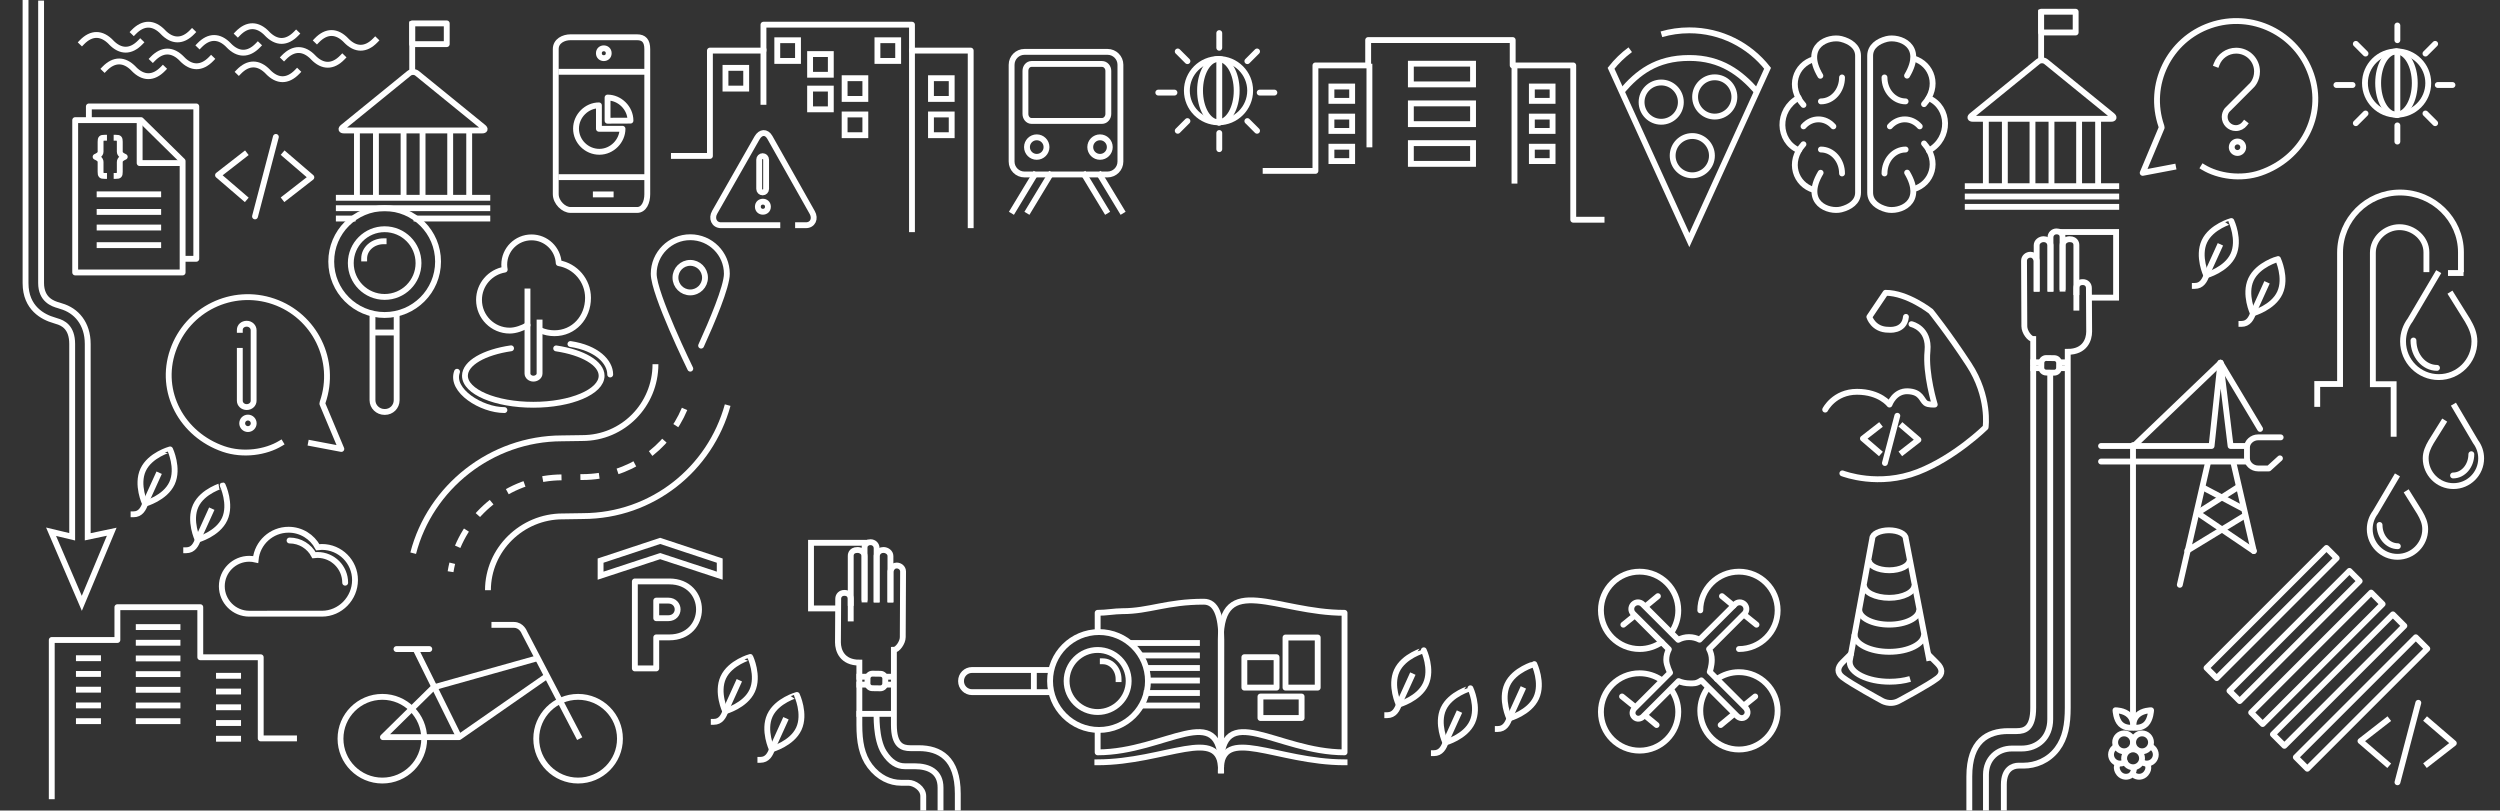 <?xml version="1.0" encoding="utf-8"?>
<!-- Generator: Adobe Illustrator 16.0.4, SVG Export Plug-In . SVG Version: 6.00 Build 0)  -->
<!DOCTYPE svg PUBLIC "-//W3C//DTD SVG 1.1//EN" "http://www.w3.org/Graphics/SVG/1.1/DTD/svg11.dtd">
<svg version="1.1" xmlns="http://www.w3.org/2000/svg" xmlns:xlink="http://www.w3.org/1999/xlink" x="0px" y="0px" viewBox="0 0 1280 415" enable-background="new 0 0 1280 415" xml:space="preserve">

<rect x="0" y="0" width="1280" height="415" fill="#333333" stroke="none"/>

<g id="Ebene_1">
	<g>
		<path fill="none" stroke="#FFFFFF" stroke-width="3" stroke-linecap="square" stroke-linejoin="round" stroke-miterlimit="10" d="
			M192.145,20.694c-4.89,5.055-10.171,4.942-14.94,0l-0.01-0.038c-4.77-4.942-10.051-5.056-14.942,0"/>
		<path fill="none" stroke="#FFFFFF" stroke-width="3" stroke-linecap="square" stroke-linejoin="round" stroke-miterlimit="10" d="
			M152.147,36.798c-4.891,5.057-10.172,4.943-14.941,0l-0.008-0.037c-4.771-4.943-10.052-5.057-14.943,0"/>
		<path fill="none" stroke="#FFFFFF" stroke-width="3" stroke-linecap="square" stroke-linejoin="round" stroke-miterlimit="10" d="
			M83.427,35.254c-4.892,5.056-10.172,4.942-14.943,0l-0.006-0.038c-4.771-4.942-10.053-5.055-14.943,0"/>
		<path fill="none" stroke="#FFFFFF" stroke-width="3" stroke-linecap="square" stroke-linejoin="round" stroke-miterlimit="10" d="
			M151.644,17.202c-4.89,5.056-10.172,4.943-14.941,0l-0.006-0.037c-4.771-4.942-10.054-5.055-14.943,0"/>
		<path fill="none" stroke="#FFFFFF" stroke-width="3" stroke-linecap="square" stroke-linejoin="round" stroke-miterlimit="10" d="
			M132.05,23.231c-4.891,5.056-10.173,4.943-14.943,0l-0.009-0.037c-4.769-4.942-10.05-5.055-14.941,0"/>
		<path fill="none" stroke="#FFFFFF" stroke-width="3" stroke-linecap="square" stroke-linejoin="round" stroke-miterlimit="10" d="
			M71.821,21.688c-4.891,5.055-10.17,4.943-14.942,0L56.87,21.65c-4.769-4.942-10.05-5.056-14.941,0"/>
		<path fill="none" stroke="#FFFFFF" stroke-width="3" stroke-linecap="square" stroke-linejoin="round" stroke-miterlimit="10" d="
			M98.366,16.431c-4.892,5.055-10.173,4.943-14.941,0l-0.008-0.037c-4.771-4.943-10.053-5.057-14.943,0"/>
		<path fill="none" stroke="#FFFFFF" stroke-width="3" stroke-linecap="square" stroke-linejoin="round" stroke-miterlimit="10" d="
			M108.112,30.181c-4.891,5.056-10.172,4.944-14.941,0l-0.01-0.037c-4.77-4.941-10.05-5.055-14.94,0"/>
		<path fill="none" stroke="#FFFFFF" stroke-width="3" stroke-linecap="square" stroke-linejoin="round" stroke-miterlimit="10" d="
			M175.29,29.409c-4.891,5.056-10.172,4.943-14.942,0l-0.009-0.037c-4.769-4.942-10.051-5.056-14.941,0"/>
	</g>
	<g>
		<path fill="none" stroke="#FFFFFF" stroke-width="3" stroke-linecap="round" stroke-linejoin="round" stroke-miterlimit="10" d="
			M276.803,169.171c2.173,0.924,4.561,1.436,7.07,1.436c9.984,0,17.191-8.093,17.191-18.076c0-8.934-6.482-16.347-14.999-17.81
			c-0.403-7.349-6.485-13.184-13.936-13.184c-7.707,0-13.957,6.248-13.957,13.957c0,0.868,0.084,1.718,0.235,2.544
			c-7.459,1.229-13.152,7.704-13.152,15.512c0,8.686,7.041,15.727,15.727,15.727c3.031,0,6.721-1.339,9.12-2.823"/>
		<path fill="none" stroke="#FFFFFF" stroke-width="3" stroke-linecap="square" stroke-linejoin="round" stroke-miterlimit="10" d="
			M276.261,165.128v26.1c0,1.525-1.579,2.637-3.104,2.637h-0.095c-1.525,0-2.991-1.112-2.991-2.637v-42.015"/>
		<path fill="none" stroke="#FFFFFF" stroke-width="3" stroke-linecap="round" stroke-linejoin="round" stroke-miterlimit="10" d="
			M284.758,178.379c13.56,2.046,23.265,7.544,23.265,14.006c0,8.206-15.663,14.858-34.982,14.858
			c-19.321,0-34.984-6.652-34.984-14.858c0-6.515,9.87-12.05,23.603-14.056"/>
		<path fill="none" stroke="#FFFFFF" stroke-width="3" stroke-linecap="round" stroke-linejoin="round" stroke-miterlimit="10" d="
			M233.999,190.338c-3.565,9.581,12.47,19.619,24.261,19.619"/>
		<path fill="none" stroke="#FFFFFF" stroke-width="3" stroke-linecap="round" stroke-linejoin="round" stroke-miterlimit="10" d="
			M292.061,176.133c13.557,2.045,20.363,9.148,20.363,15.609"/>
	</g>
	<g>
		<circle fill="none" stroke="#FFFFFF" stroke-width="3" stroke-miterlimit="10" cx="295.989" cy="378.217" r="21.429"/>
		<circle fill="none" stroke="#FFFFFF" stroke-width="3" stroke-miterlimit="10" cx="195.765" cy="378.217" r="21.429"/>
		<path fill="none" stroke="#FFFFFF" stroke-width="3" stroke-miterlimit="10" d="M296.821,378.186l-28.318-54.307
			c0,0-1.44-3.932-5.358-3.932c-3.916,0-11.521,0-11.521,0"/>
		<polyline fill="none" stroke="#FFFFFF" stroke-width="3" stroke-linejoin="round" stroke-miterlimit="10" points="
			279.965,346.165 235.051,377.419 196.066,377.419 221.948,351.945 275.184,337.009 		"/>
		
			<line fill="none" stroke="#FFFFFF" stroke-width="3" stroke-linejoin="round" stroke-miterlimit="10" x1="235.051" y1="377.378" x2="212.764" y2="332.302"/>
		
			<line fill="none" stroke="#FFFFFF" stroke-width="3" stroke-linecap="round" stroke-linejoin="round" stroke-miterlimit="10" x1="202.992" y1="332.325" x2="219.791" y2="332.325"/>
	</g>
	<g>
		<g>
			
				<path fill="none" stroke="#FFFFFF" stroke-width="3" stroke-linecap="square" stroke-linejoin="round" stroke-miterlimit="10" d="
				M1152.496,143.087c-3.543,7.672,0.986,17.309,0.986,17.309s10.275-2.799,13.819-10.472c3.544-7.671-0.985-17.31-0.985-17.31
				S1156.039,135.416,1152.496,143.087z"/>
			
				<path fill="none" stroke="#FFFFFF" stroke-width="3" stroke-linecap="square" stroke-linejoin="round" stroke-miterlimit="10" d="
				M1147.614,165.837c3.526,0,5.079-2.717,6.208-6.096l6.28-13.833"/>
		</g>
		<g>
			
				<path fill="none" stroke="#FFFFFF" stroke-width="3" stroke-linecap="square" stroke-linejoin="round" stroke-miterlimit="10" d="
				M1128.623,123.635c-3.543,7.672,0.986,17.31,0.986,17.31s10.275-2.8,13.818-10.473c3.545-7.671-0.984-17.309-0.984-17.309
				S1132.166,115.964,1128.623,123.635z"/>
			
				<path fill="none" stroke="#FFFFFF" stroke-width="3" stroke-linecap="square" stroke-linejoin="round" stroke-miterlimit="10" d="
				M1123.741,146.384c3.526,0,5.079-2.717,6.208-6.094l6.28-13.834"/>
		</g>
	</g>
	<g>
		<g>
			
				<path fill="none" stroke="#FFFFFF" stroke-width="3" stroke-linecap="square" stroke-linejoin="round" stroke-miterlimit="10" d="
				M394.192,366.291c-3.543,7.672,0.985,17.31,0.985,17.31s10.274-2.8,13.819-10.473c3.544-7.671-0.986-17.309-0.986-17.309
				S397.734,358.62,394.192,366.291z"/>
			
				<path fill="none" stroke="#FFFFFF" stroke-width="3" stroke-linecap="square" stroke-linejoin="round" stroke-miterlimit="10" d="
				M389.31,389.04c3.527,0,5.078-2.717,6.209-6.095l6.279-13.833"/>
		</g>
		<g>
			
				<path fill="none" stroke="#FFFFFF" stroke-width="3" stroke-linecap="square" stroke-linejoin="round" stroke-miterlimit="10" d="
				M370.318,346.839c-3.542,7.672,0.986,17.31,0.986,17.31s10.274-2.8,13.819-10.473c3.544-7.671-0.986-17.309-0.986-17.309
				S373.861,339.168,370.318,346.839z"/>
			
				<path fill="none" stroke="#FFFFFF" stroke-width="3" stroke-linecap="square" stroke-linejoin="round" stroke-miterlimit="10" d="
				M365.437,369.588c3.527,0,5.078-2.717,6.209-6.095l6.279-13.833"/>
		</g>
	</g>
	<g>
		<g>
			
				<path fill="none" stroke="#FFFFFF" stroke-width="3" stroke-linecap="square" stroke-linejoin="round" stroke-miterlimit="10" d="
				M100.209,258.979c-3.543,7.672,0.986,17.31,0.986,17.31s10.273-2.799,13.818-10.473c3.545-7.671-0.984-17.31-0.984-17.31
				S103.752,251.307,100.209,258.979z"/>
			
				<path fill="none" stroke="#FFFFFF" stroke-width="3" stroke-linecap="square" stroke-linejoin="round" stroke-miterlimit="10" d="
				M95.327,281.728c3.526,0,5.079-2.718,6.208-6.095l6.28-13.834"/>
		</g>
		<path fill="none" stroke="#FFFFFF" stroke-width="3" stroke-linecap="square" stroke-linejoin="round" stroke-miterlimit="10" d="
			M73.263,240.571c-3.543,7.672,0.986,17.31,0.986,17.31s10.274-2.8,13.819-10.473c3.544-7.672-0.986-17.31-0.986-17.31
			S76.806,232.899,73.263,240.571z"/>
		<path fill="none" stroke="#FFFFFF" stroke-width="3" stroke-linecap="square" stroke-linejoin="round" stroke-miterlimit="10" d="
			M68.381,263.319c3.527,0,5.078-2.717,6.208-6.094l6.28-13.834"/>
	</g>
	<g>
		<g>
			<circle fill="none" stroke="#FFFFFF" stroke-width="3" stroke-miterlimit="10" cx="390.603" cy="105.839" r="2.577"/>
			
				<path fill="none" stroke="#FFFFFF" stroke-width="3" stroke-linecap="square" stroke-linejoin="round" stroke-miterlimit="10" d="
				M397.994,115.314h-28.811c-3.585,0-5.051-3.537-3.259-6.643l21.708-38.099c1.792-3.105,4.727-3.354,6.521-0.249l21.708,38.474
				c1.791,3.104,0.325,6.517-3.26,6.517h-3.997"/>
			
				<path fill="none" stroke="#FFFFFF" stroke-width="3" stroke-linecap="square" stroke-linejoin="round" stroke-miterlimit="10" d="
				M392.246,96.747c0,0.976-0.792,1.769-1.768,1.769l0,0c-0.977,0-1.769-0.793-1.769-1.769V81.716c0-0.976,0.792-1.769,1.769-1.769
				l0,0c0.976,0,1.768,0.793,1.768,1.769V96.747z"/>
		</g>
		<g>
			
				<polyline fill="none" stroke="#FFFFFF" stroke-width="3" stroke-linecap="square" stroke-linejoin="round" stroke-miterlimit="10" points="
				345.038,79.84 363.482,79.84 363.482,25.905 390.893,25.905 390.893,12.642 466.932,12.642 466.932,25.905 496.994,25.905 
				496.994,115.314 			"/>
			
				<rect x="371.439" y="34.747" fill="none" stroke="#FFFFFF" stroke-width="3" stroke-linecap="round" stroke-miterlimit="10" width="10.611" height="10.609"/>
			
				<rect x="476.658" y="40.052" fill="none" stroke="#FFFFFF" stroke-width="3" stroke-linecap="round" stroke-miterlimit="10" width="10.61" height="10.61"/>
			
				<rect x="476.658" y="58.62" fill="none" stroke="#FFFFFF" stroke-width="3" stroke-linecap="round" stroke-miterlimit="10" width="10.61" height="10.61"/>
			
				<rect x="397.965" y="20.6" fill="none" stroke="#FFFFFF" stroke-width="3" stroke-linecap="round" stroke-miterlimit="10" width="10.611" height="10.61"/>
			
				<rect x="414.766" y="27.673" fill="none" stroke="#FFFFFF" stroke-width="3" stroke-linecap="round" stroke-miterlimit="10" width="10.609" height="10.61"/>
			
				<rect x="414.766" y="45.356" fill="none" stroke="#FFFFFF" stroke-width="3" stroke-linecap="round" stroke-miterlimit="10" width="10.609" height="10.611"/>
			
				<rect x="432.449" y="40.052" fill="none" stroke="#FFFFFF" stroke-width="3" stroke-linecap="round" stroke-miterlimit="10" width="10.609" height="10.61"/>
			
				<rect x="432.449" y="58.62" fill="none" stroke="#FFFFFF" stroke-width="3" stroke-linecap="round" stroke-miterlimit="10" width="10.609" height="10.61"/>
			
				<rect x="449.248" y="20.6" fill="none" stroke="#FFFFFF" stroke-width="3" stroke-linecap="round" stroke-miterlimit="10" width="10.611" height="10.61"/>
			
				<line fill="none" stroke="#FFFFFF" stroke-width="3" stroke-linecap="square" stroke-linejoin="round" stroke-miterlimit="10" x1="466.932" y1="26.347" x2="466.932" y2="117.359"/>
			
				<line fill="none" stroke="#FFFFFF" stroke-width="3" stroke-linecap="square" stroke-linejoin="round" stroke-miterlimit="10" x1="390.893" y1="26.347" x2="390.893" y2="52.169"/>
		</g>
	</g>
	<g>
		<path fill="none" stroke="#FFFFFF" stroke-width="3" stroke-linecap="round" stroke-linejoin="round" stroke-miterlimit="10" d="
			M934.495,209.72c0,0,4.58-9.12,16.313-9.12c11.734,0,16.61,6.538,16.61,6.538s2.525-7.099,9.394-6.812
			c6.869,0.286,6.975,4.421,9.101,6.032c1.335,1.012,4.675,0.78,4.675,0.78s-4.865-15.695-3.72-27.429
			c1.145-11.734-8.198-13.735-8.198-13.735"/>
		<path fill="none" stroke="#FFFFFF" stroke-width="3" stroke-linecap="round" stroke-linejoin="round" stroke-miterlimit="10" d="
			M943.286,242.366c0.859,0.285,18.608,7.094,38.717-0.732c18.97-7.384,34.628-22.846,34.628-22.846s2.289-15.613-8.587-32.214
			c-10.874-16.598-19.458-27.186-19.458-27.186s-12.02-9.468-23.182-9.468l-8.3,12.327c0,0,2.014,6.583,9.741,6.583
			c0,0,8.232,1.067,8.998-6.592"/>
		<g>
			
				<polyline fill="none" stroke="#FFFFFF" stroke-width="3" stroke-linecap="square" stroke-linejoin="round" stroke-miterlimit="10" points="
				961.895,218.244 953.818,224.528 961.895,231.464 			"/>
			
				<polyline fill="none" stroke="#FFFFFF" stroke-width="3" stroke-linecap="square" stroke-linejoin="round" stroke-miterlimit="10" points="
				974.152,231.464 982.229,225.181 974.152,218.244 			"/>
			
				<line fill="none" stroke="#FFFFFF" stroke-width="3" stroke-linecap="round" stroke-linejoin="round" stroke-miterlimit="10" x1="965.082" y1="237.071" x2="971.427" y2="212.88"/>
		</g>
	</g>
	<g>
		<g>
			
				<circle fill="none" stroke="#FFFFFF" stroke-width="3" stroke-linecap="round" stroke-linejoin="round" stroke-miterlimit="10" cx="623.877" cy="46.411" r="16.203"/>
			<path fill="none" stroke="#FFFFFF" stroke-width="3" stroke-linecap="round" stroke-linejoin="round" stroke-miterlimit="10" d="
				M623.795,62.614c-5.177,0-9.371-7.255-9.371-16.203c0-8.949,4.194-16.203,9.371-16.203"/>
			<path fill="none" stroke="#FFFFFF" stroke-width="3" stroke-linecap="round" stroke-linejoin="round" stroke-miterlimit="10" d="
				M623.808,62.614c5.177,0,9.374-7.255,9.374-16.203c0-8.949-4.197-16.203-9.374-16.203"/>
		</g>
		
			<line fill="none" stroke="#FFFFFF" stroke-width="3" stroke-linecap="round" stroke-linejoin="round" stroke-miterlimit="10" x1="624.267" y1="24.463" x2="624.267" y2="16.94"/>
		
			<line fill="none" stroke="#FFFFFF" stroke-width="3" stroke-linecap="round" stroke-linejoin="round" stroke-miterlimit="10" x1="624.267" y1="76.373" x2="624.267" y2="68.096"/>
		
			<line fill="none" stroke="#FFFFFF" stroke-width="3" stroke-linecap="round" stroke-linejoin="round" stroke-miterlimit="10" x1="601.32" y1="47.409" x2="593.045" y2="47.409"/>
		
			<line fill="none" stroke="#FFFFFF" stroke-width="3" stroke-linecap="round" stroke-linejoin="round" stroke-miterlimit="10" x1="652.479" y1="47.409" x2="644.955" y2="47.409"/>
		<g>
			
				<line fill="none" stroke="#FFFFFF" stroke-width="3" stroke-linecap="round" stroke-linejoin="round" stroke-miterlimit="10" x1="607.967" y1="31.311" x2="603.002" y2="26.348"/>
			
				<line fill="none" stroke="#FFFFFF" stroke-width="3" stroke-linecap="round" stroke-linejoin="round" stroke-miterlimit="10" x1="643.613" y1="26.348" x2="638.648" y2="31.311"/>
		</g>
		<g>
			
				<line fill="none" stroke="#FFFFFF" stroke-width="3" stroke-linecap="round" stroke-linejoin="round" stroke-miterlimit="10" x1="607.967" y1="61.995" x2="603.002" y2="66.958"/>
			
				<line fill="none" stroke="#FFFFFF" stroke-width="3" stroke-linecap="round" stroke-linejoin="round" stroke-miterlimit="10" x1="643.613" y1="66.958" x2="638.648" y2="61.995"/>
		</g>
		
			<line fill="none" stroke="#FFFFFF" stroke-width="3" stroke-linecap="round" stroke-linejoin="round" stroke-miterlimit="10" x1="624.267" y1="30.482" x2="624.267" y2="62.831"/>
	</g>
	<g>
		<g>
			
				<circle fill="none" stroke="#FFFFFF" stroke-width="3" stroke-linecap="round" stroke-linejoin="round" stroke-miterlimit="10" cx="1227.063" cy="42.525" r="16.203"/>
			<path fill="none" stroke="#FFFFFF" stroke-width="3" stroke-linecap="round" stroke-linejoin="round" stroke-miterlimit="10" d="
				M1226.982,58.728c-5.178,0-9.373-7.254-9.373-16.203s4.195-16.202,9.373-16.202"/>
			<path fill="none" stroke="#FFFFFF" stroke-width="3" stroke-linecap="round" stroke-linejoin="round" stroke-miterlimit="10" d="
				M1226.993,58.728c5.179,0,9.375-7.254,9.375-16.203s-4.196-16.202-9.375-16.202"/>
		</g>
		
			<line fill="none" stroke="#FFFFFF" stroke-width="3" stroke-linecap="round" stroke-linejoin="round" stroke-miterlimit="10" x1="1227.453" y1="20.577" x2="1227.453" y2="13.054"/>
		
			<line fill="none" stroke="#FFFFFF" stroke-width="3" stroke-linecap="round" stroke-linejoin="round" stroke-miterlimit="10" x1="1227.453" y1="72.486" x2="1227.453" y2="64.211"/>
		
			<line fill="none" stroke="#FFFFFF" stroke-width="3" stroke-linecap="round" stroke-linejoin="round" stroke-miterlimit="10" x1="1204.508" y1="43.522" x2="1196.232" y2="43.522"/>
		
			<line fill="none" stroke="#FFFFFF" stroke-width="3" stroke-linecap="round" stroke-linejoin="round" stroke-miterlimit="10" x1="1255.664" y1="43.522" x2="1248.142" y2="43.522"/>
		<g>
			
				<line fill="none" stroke="#FFFFFF" stroke-width="3" stroke-linecap="round" stroke-linejoin="round" stroke-miterlimit="10" x1="1211.152" y1="27.426" x2="1206.188" y2="22.462"/>
			
				<line fill="none" stroke="#FFFFFF" stroke-width="3" stroke-linecap="round" stroke-linejoin="round" stroke-miterlimit="10" x1="1246.799" y1="22.462" x2="1241.835" y2="27.426"/>
		</g>
		<g>
			
				<line fill="none" stroke="#FFFFFF" stroke-width="3" stroke-linecap="round" stroke-linejoin="round" stroke-miterlimit="10" x1="1211.152" y1="58.108" x2="1206.188" y2="63.071"/>
			
				<line fill="none" stroke="#FFFFFF" stroke-width="3" stroke-linecap="round" stroke-linejoin="round" stroke-miterlimit="10" x1="1246.799" y1="63.071" x2="1241.835" y2="58.108"/>
		</g>
		
			<line fill="none" stroke="#FFFFFF" stroke-width="3" stroke-linecap="round" stroke-linejoin="round" stroke-miterlimit="10" x1="1227.453" y1="26.596" x2="1227.453" y2="58.944"/>
	</g>
	<g>
		<path fill="none" stroke="#FFFFFF" stroke-width="3" stroke-miterlimit="10" d="M21.039,0.303v144.592
			c0,8.591,6.052,10.639,9.063,11.461l1.183,0.391c7.794,2.217,13.628,8.902,13.628,19.348v98.74l12.29-2.596l-15.316,36.668
			l-15.746-36.668l10.812,2.59v-98.734c0-8.611-4.789-10.822-7.947-11.686l-1.312-0.432c-5.565-1.584-14.611-6.17-14.611-18.951V0"
			/>
	</g>
	<g>
		<path fill="none" stroke="#FFFFFF" stroke-width="3" stroke-miterlimit="10" d="M1145.594,72.44c1.625,0,2.944,1.318,2.944,2.945
			s-1.319,2.945-2.944,2.945c-1.629,0-2.945-1.318-2.945-2.945S1143.965,72.44,1145.594,72.44z"/>
		<path fill="none" stroke="#FFFFFF" stroke-width="3" stroke-linecap="square" stroke-linejoin="round" stroke-miterlimit="10" d="
			M1112.594,85.56l-15.534,2.947l9.704-23.132l-0.146-0.8c-7.31-21.176,3.933-44.268,25.107-51.575
			c21.175-7.31,44.267,3.931,51.575,25.107c7.311,21.176-4.693,43.092-25.868,50.399c-10.116,3.493-21.735,1.713-29.259-2.849"/>
		<path fill="none" stroke="#FFFFFF" stroke-width="3" stroke-linecap="square" stroke-linejoin="round" stroke-miterlimit="10" d="
			M1149.243,63.39c-1.042,1.34-2.673,2.197-4.499,2.197c-3.153,0-5.705-2.555-5.705-5.705c0-1.321,0.446-2.535,1.198-3.504
			l12.802-12.819c0,0,2.562-2.562,2.562-6.938c0-5.942-4.781-10.678-10.679-10.678c-4.553,0-8.44,2.848-9.976,6.859"/>
	</g>
	<g>
		<g>
			<path fill="none" stroke="#FFFFFF" stroke-width="3" stroke-miterlimit="10" d="M249.828,302.198
				c0-20.846,17.379-37.806,38.227-37.806c0.099,0,0.623,0,0.726-0.004l9.672-0.153c35.555-0.074,65.116-24.134,74.112-56.822"/>
			<g>
				<path fill="none" stroke="#FFFFFF" stroke-width="3" stroke-miterlimit="10" stroke-dasharray="9.668,9.668" d="
					M350.495,209.381c-8.517,20.428-28.563,34.845-52.201,34.875c-0.052,0-4.767,0.078-4.815,0.078
					c-0.051,0.002-5.553,0.078-5.604,0.078c-25.526,0.034-47.639,16.814-55.145,39.851"/>
				<path fill="none" stroke="#FFFFFF" stroke-width="3" stroke-miterlimit="10" d="M231.561,288.381
					c-0.345,1.424-0.635,2.87-0.867,4.334"/>
			</g>
			<path fill="none" stroke="#FFFFFF" stroke-width="3" stroke-miterlimit="10" d="M335.594,186.471
				c0,20.847-16.611,37.807-37.459,37.807c-0.101,0,0.143,0,0.04,0.002l-10.478,0.154c-36.269,0.076-67.459,25.106-76.141,58.8"/>
		</g>
		<g>
			<path fill="none" stroke="#FFFFFF" stroke-width="3" stroke-linecap="round" stroke-miterlimit="10" d="M353.428,188.76
				c0,0-18.724-38.234-18.724-48.576c0-10.341,8.382-18.723,18.724-18.723c10.34,0,18.723,8.382,18.723,18.723
				c0,6.615-7.664,24.648-13.186,36.783"/>
			
				<circle fill="none" stroke="#FFFFFF" stroke-width="3" stroke-linecap="round" stroke-miterlimit="10" cx="353.398" cy="142.155" r="7.566"/>
		</g>
	</g>
	<g>
		<g>
			<path fill="none" stroke="#FFFFFF" stroke-width="3" stroke-miterlimit="10" d="M982.634,312.132
				c0,4.239-6.873,7.676-15.354,7.676c-8.479,0-15.352-3.437-15.352-7.676"/>
			<path fill="none" stroke="#FFFFFF" stroke-width="3" stroke-miterlimit="10" d="M985.09,324.823c0,4.917-7.973,8.904-17.81,8.904
				c-9.834,0-17.808-3.987-17.808-8.904"/>
			<path fill="none" stroke="#FFFFFF" stroke-width="3" stroke-miterlimit="10" d="M977.721,286.75c0,2.883-4.673,5.22-10.44,5.22
				c-5.765,0-10.439-2.338-10.439-5.22"/>
			<path fill="none" stroke="#FFFFFF" stroke-width="3" stroke-miterlimit="10" d="M980.177,299.644
				c0,3.561-5.773,6.449-12.896,6.449c-7.122,0-12.895-2.889-12.895-6.449"/>
			<path fill="none" stroke="#FFFFFF" stroke-width="3" stroke-miterlimit="10" d="M977.99,347.627
				c-3.067,0.896-6.65,1.411-10.464,1.411c-11.271,0-20.471-4.501-20.471-10.051v-0.612l11.543-62.639
				c0-2.339,3.897-4.236,8.578-4.236c4.68,0,8.577,1.897,8.577,4.236l12.107,62.593"/>
		</g>
		<path fill="none" stroke="#FFFFFF" stroke-width="3" stroke-miterlimit="10" d="M987.108,334.91l4.781,4.782
			c2.608,2.607,2.95,5.293,0.091,7.507c-4.461,3.455-19.44,11.46-19.44,11.46c-4.916,2.888-9.352-0.092-9.352-0.092
			s-15.273-8.298-19.83-11.847c-2.908-2.267-2.648-4.952-0.093-7.508l4.993-4.993"/>
	</g>
	<g>
		<path fill="none" stroke="#FFFFFF" stroke-width="3" stroke-linecap="square" stroke-linejoin="round" stroke-miterlimit="10" d="
			M1010.13,60.831c-1.459,0-1.727-0.752-0.594-1.673l33.904-27.581c1.132-0.92,2.982-0.92,4.115,0l33.905,27.581
			c1.132,0.921,0.865,1.673-0.596,1.673H1010.13z"/>
		
			<line fill="none" stroke="#FFFFFF" stroke-width="3" stroke-linecap="square" stroke-linejoin="round" stroke-miterlimit="10" x1="1074.231" y1="61.273" x2="1074.231" y2="93.104"/>
		
			<line fill="none" stroke="#FFFFFF" stroke-width="3" stroke-linecap="square" stroke-linejoin="round" stroke-miterlimit="10" x1="1064.505" y1="61.273" x2="1064.505" y2="93.104"/>
		
			<line fill="none" stroke="#FFFFFF" stroke-width="3" stroke-linecap="square" stroke-linejoin="round" stroke-miterlimit="10" x1="1050.358" y1="61.273" x2="1050.358" y2="93.104"/>
		
			<line fill="none" stroke="#FFFFFF" stroke-width="3" stroke-linecap="square" stroke-linejoin="round" stroke-miterlimit="10" x1="1040.632" y1="61.273" x2="1040.632" y2="93.104"/>
		
			<line fill="none" stroke="#FFFFFF" stroke-width="3" stroke-linecap="square" stroke-linejoin="round" stroke-miterlimit="10" x1="1026.484" y1="61.273" x2="1026.484" y2="93.104"/>
		
			<line fill="none" stroke="#FFFFFF" stroke-width="3" stroke-linecap="square" stroke-linejoin="round" stroke-miterlimit="10" x1="1007.475" y1="95.315" x2="1083.516" y2="95.315"/>
		
			<line fill="none" stroke="#FFFFFF" stroke-width="3" stroke-linecap="square" stroke-linejoin="round" stroke-miterlimit="10" x1="1007.475" y1="100.62" x2="1083.516" y2="100.62"/>
		
			<line fill="none" stroke="#FFFFFF" stroke-width="3" stroke-linecap="square" stroke-linejoin="round" stroke-miterlimit="10" x1="1007.475" y1="105.924" x2="1083.516" y2="105.924"/>
		
			<rect x="1045.053" y="6.011" fill="none" stroke="#FFFFFF" stroke-width="3" stroke-linecap="square" stroke-linejoin="round" stroke-miterlimit="10" width="17.684" height="10.61"/>
		
			<line fill="none" stroke="#FFFFFF" stroke-width="3" stroke-linecap="square" stroke-linejoin="round" stroke-miterlimit="10" x1="1045.053" y1="30.327" x2="1045.053" y2="6.454"/>
		
			<line fill="none" stroke="#FFFFFF" stroke-width="3" stroke-linecap="square" stroke-linejoin="round" stroke-miterlimit="10" x1="1016.759" y1="61.273" x2="1016.759" y2="93.104"/>
	</g>
	<g>
		<path fill="none" stroke="#FFFFFF" stroke-width="3" stroke-miterlimit="10" d="M1251.694,215.093l-6.979,11.178
			c-1.524,2.62-2.758,5.263-2.758,8.412c0,7.84,6.354,14.196,14.198,14.196c7.838,0,14.194-6.356,14.194-14.196
			c0-3.192-1.054-6.139-2.834-8.511l-11.36-19.245"/>
		<path fill="none" stroke="#FFFFFF" stroke-width="3" stroke-linecap="round" stroke-miterlimit="10" d="M1265.322,232.554
			c0,6.018-4.187,10.887-9.359,10.887"/>
	</g>
	<g>
		<path fill="none" stroke="#FFFFFF" stroke-width="3" stroke-miterlimit="10" d="M1231.964,251.309l6.978,11.178
			c1.526,2.619,2.76,5.263,2.76,8.411c0,7.841-6.355,14.196-14.195,14.196c-7.842,0-14.197-6.355-14.197-14.196
			c0-3.191,1.052-6.138,2.833-8.51l11.364-19.245"/>
		<path fill="none" stroke="#FFFFFF" stroke-width="3" stroke-linecap="round" stroke-miterlimit="10" d="M1218.335,268.77
			c0,6.018,4.187,10.887,9.361,10.887"/>
	</g>
	<g>
		<path fill="none" stroke="#FFFFFF" stroke-width="3" stroke-miterlimit="10" d="M1254.373,149.59l8.982,14.387
			c1.962,3.371,3.55,6.773,3.55,10.826c0,10.092-8.181,18.271-18.271,18.271s-18.271-8.18-18.271-18.271
			c0-4.109,1.357-7.902,3.647-10.955l14.624-24.768"/>
		<path fill="none" stroke="#FFFFFF" stroke-width="3" stroke-linecap="round" stroke-miterlimit="10" d="M1235.694,174.34
			c0,7.746,5.389,14.014,12.048,14.014"/>
		<path fill="none" stroke="#FFFFFF" stroke-width="3" stroke-miterlimit="10" d="M1260.004,139.344v-10.178
			c0-16.871-14.12-30.596-31.166-30.596c-16.935,0-30.728,13.812-30.728,30.791v67.236h-11.687v11.713"/>
		<path fill="none" stroke="#FFFFFF" stroke-width="3" stroke-miterlimit="10" d="M1242.32,139.344v-10.178
			c0-7.119-6.513-12.857-13.807-12.857c-7.184,0-13.604,5.936-13.604,13.076v67.334h10.64v26.887"/>
		
			<line fill="none" stroke="#FFFFFF" stroke-width="3" stroke-miterlimit="10" x1="1261.33" y1="139.786" x2="1253.373" y2="139.786"/>
	</g>
	<g>
		<path fill="none" stroke="#FFFFFF" stroke-width="3" stroke-miterlimit="10" d="M164.829,314.209
			c9.355,0,16.941-7.876,16.941-17.232c0-9.355-7.586-16.941-16.941-16.941c-0.725,0-1.437,0.05-2.137,0.139
			c-2.855-5.329-8.475-8.954-14.943-8.954c-8.787,0-16.012,6.693-16.857,15.26c-1.047-0.249-2.139-0.385-3.262-0.385
			c-7.764,0-14.058,6.295-14.058,14.058s6.295,14.058,14.058,14.058L164.829,314.209L164.829,314.209z"/>
		<path fill="none" stroke="#FFFFFF" stroke-width="3" stroke-linecap="round" stroke-miterlimit="10" d="M176.731,298.342
			c0-7.833-6.351-14.206-14.184-14.206c-0.607,0-1.203,0.029-1.791,0.104c-2.39-4.462-7.094-7.502-12.509-7.502"/>
	</g>
	<g>
		<path fill="none" stroke="#FFFFFF" stroke-width="3" stroke-linecap="square" stroke-linejoin="round" stroke-miterlimit="10" d="
			M567.465,58.348c0,1.852-1.396,3.574-3.25,3.574h-36.059c-1.854,0-3.133-1.723-3.133-3.574v-22.08
			c0-1.853,1.279-3.523,3.133-3.523h36.059c1.854,0,3.25,1.672,3.25,3.523V58.348z"/>
		
			<circle fill="none" stroke="#FFFFFF" stroke-width="3" stroke-linecap="square" stroke-linejoin="round" stroke-miterlimit="10" cx="530.813" cy="75.309" r="5.003"/>
		
			<circle fill="none" stroke="#FFFFFF" stroke-width="3" stroke-linecap="square" stroke-linejoin="round" stroke-miterlimit="10" cx="563.211" cy="75.309" r="5.003"/>
		
			<line fill="none" stroke="#FFFFFF" stroke-width="3" stroke-linecap="square" stroke-linejoin="round" stroke-miterlimit="10" x1="537.694" y1="89.516" x2="526.559" y2="107.926"/>
		
			<line fill="none" stroke="#FFFFFF" stroke-width="3" stroke-linecap="square" stroke-linejoin="round" stroke-miterlimit="10" x1="529.76" y1="89.516" x2="518.625" y2="107.926"/>
		<path fill="none" stroke="#FFFFFF" stroke-width="3" stroke-linecap="square" stroke-linejoin="round" stroke-miterlimit="10" d="
			M573.653,82.72c0,3.652-2.959,6.612-6.611,6.612h-42.479c-3.654,0-6.615-2.96-6.615-6.612V33.167c0-3.652,2.961-6.612,6.615-6.612
			h42.479c3.652,0,6.611,2.96,6.611,6.612V82.72z"/>
		
			<line fill="none" stroke="#FFFFFF" stroke-width="3" stroke-linecap="square" stroke-linejoin="round" stroke-miterlimit="10" x1="555.192" y1="89.516" x2="566.327" y2="107.926"/>
		
			<line fill="none" stroke="#FFFFFF" stroke-width="3" stroke-linecap="square" stroke-linejoin="round" stroke-miterlimit="10" x1="563.125" y1="89.516" x2="574.26" y2="107.926"/>
	</g>
	<g>
		
			<polyline fill="none" stroke="#FFFFFF" stroke-width="3" stroke-linecap="square" stroke-linejoin="round" stroke-miterlimit="10" points="
			125.209,79.127 111.623,89.696 125.209,101.366 		"/>
		
			<polyline fill="none" stroke="#FFFFFF" stroke-width="3" stroke-linecap="square" stroke-linejoin="round" stroke-miterlimit="10" points="
			145.83,101.366 159.416,90.796 145.83,79.127 		"/>
		
			<line fill="none" stroke="#FFFFFF" stroke-width="3" stroke-linecap="round" stroke-linejoin="round" stroke-miterlimit="10" x1="130.568" y1="110.798" x2="141.244" y2="70.102"/>
	</g>
	<g>
		
			<polyline fill="none" stroke="#FFFFFF" stroke-width="3" stroke-linecap="square" stroke-linejoin="round" stroke-miterlimit="10" points="
			1222.144,368.858 1208.558,379.428 1222.144,391.097 		"/>
		
			<polyline fill="none" stroke="#FFFFFF" stroke-width="3" stroke-linecap="square" stroke-linejoin="round" stroke-miterlimit="10" points="
			1242.767,391.097 1256.353,380.526 1242.767,368.858 		"/>
		
			<line fill="none" stroke="#FFFFFF" stroke-width="3" stroke-linecap="round" stroke-linejoin="round" stroke-miterlimit="10" x1="1227.505" y1="400.529" x2="1238.18" y2="359.832"/>
	</g>
	<g>
		
			<line fill="none" stroke="#FFFFFF" stroke-width="3" stroke-linecap="round" stroke-linejoin="round" stroke-miterlimit="10" x1="1116.069" y1="299.424" x2="1130.517" y2="236.726"/>
		
			<line fill="none" stroke="#FFFFFF" stroke-width="3" stroke-linecap="round" stroke-linejoin="round" stroke-miterlimit="10" x1="1153.942" y1="282.134" x2="1143.479" y2="236.726"/>
		
			<line fill="none" stroke="#FFFFFF" stroke-width="3" stroke-linecap="round" stroke-linejoin="round" stroke-miterlimit="10" x1="1149.129" y1="264.118" x2="1119.894" y2="281.939"/>
		
			<line fill="none" stroke="#FFFFFF" stroke-width="3" stroke-linecap="round" stroke-linejoin="round" stroke-miterlimit="10" x1="1124.813" y1="262.401" x2="1153.942" y2="282.134"/>
		
			<line fill="none" stroke="#FFFFFF" stroke-width="3" stroke-linecap="round" stroke-linejoin="round" stroke-miterlimit="10" x1="1145.973" y1="249.331" x2="1126.065" y2="262.023"/>
		
			<line fill="none" stroke="#FFFFFF" stroke-width="3" stroke-linecap="round" stroke-linejoin="round" stroke-miterlimit="10" x1="1127.929" y1="249.602" x2="1148.007" y2="260.212"/>
		
			<line fill="none" stroke="#FFFFFF" stroke-width="3" stroke-linecap="round" stroke-linejoin="round" stroke-miterlimit="10" x1="1150.011" y1="236.303" x2="1075.739" y2="236.303"/>
		<path fill="none" stroke="#FFFFFF" stroke-width="3" stroke-linecap="round" stroke-linejoin="round" stroke-miterlimit="10" d="
			M1167.329,234.675l-5.681,5.165h-5.587c-2.852,0-5.607-2.312-5.607-5.165v-5.586c0-2.853,2.756-5.165,5.607-5.165h11.634"/>
		
			<polyline fill="none" stroke="#FFFFFF" stroke-width="3" stroke-linecap="round" stroke-linejoin="round" stroke-miterlimit="10" points="
			1075.739,228.345 1132.329,228.345 1136.872,185.712 1142.062,228.345 1150.011,228.345 		"/>
		
			<line fill="none" stroke="#FFFFFF" stroke-width="3" stroke-linecap="round" stroke-linejoin="round" stroke-miterlimit="10" x1="1136.872" y1="185.712" x2="1157.167" y2="219.61"/>
		
			<line fill="none" stroke="#FFFFFF" stroke-width="3" stroke-linecap="round" stroke-linejoin="round" stroke-miterlimit="10" x1="1136.972" y1="185.712" x2="1092.487" y2="228.345"/>
		
			<line fill="none" stroke="#FFFFFF" stroke-width="3" stroke-linecap="round" stroke-linejoin="round" stroke-miterlimit="10" x1="1092.097" y1="227.903" x2="1092.097" y2="365.837"/>
		<g>
			
				<circle fill="none" stroke="#FFFFFF" stroke-width="3" stroke-linecap="round" stroke-linejoin="round" stroke-miterlimit="10" cx="1096.734" cy="380.083" r="4.59"/>
			
				<circle fill="none" stroke="#FFFFFF" stroke-width="3" stroke-linecap="round" stroke-linejoin="round" stroke-miterlimit="10" cx="1087.542" cy="380.083" r="4.59"/>
			
				<circle fill="none" stroke="#FFFFFF" stroke-width="3" stroke-linecap="round" stroke-linejoin="round" stroke-miterlimit="10" cx="1092.138" cy="388.254" r="4.59"/>
			<path fill="none" stroke="#FFFFFF" stroke-width="3" stroke-linecap="round" stroke-linejoin="round" stroke-miterlimit="10" d="
				M1096.677,390.209c0.984,0.643,2.215,0.908,3.457,0.646c2.48-0.525,4.063-2.963,3.539-5.443c-0.281-1.334-1.119-2.41-2.219-3.036
				"/>
			<path fill="none" stroke="#FFFFFF" stroke-width="3" stroke-linecap="round" stroke-linejoin="round" stroke-miterlimit="10" d="
				M1092.581,393.271c0,2.302-1.346,3.575-1.83,3.848c-2.213,1.239-5.012,0.452-6.248-1.761c-0.336-0.595-1.014-1.792-0.572-3.281"
				/>
			<path fill="none" stroke="#FFFFFF" stroke-width="3" stroke-linecap="round" stroke-linejoin="round" stroke-miterlimit="10" d="
				M1092.969,397.119c2.212,1.239,5.011,0.452,6.248-1.761c0.335-0.595,1.008-1.565,0.571-3.281"/>
			<path fill="none" stroke="#FFFFFF" stroke-width="3" stroke-linecap="round" stroke-linejoin="round" stroke-miterlimit="10" d="
				M1087.942,390.209c-0.984,0.643-2.215,0.908-3.456,0.646c-2.481-0.525-4.065-2.963-3.54-5.443
				c0.282-1.334,1.119-2.41,2.219-3.036"/>
			<path fill="none" stroke="#FFFFFF" stroke-width="3" stroke-linecap="round" stroke-linejoin="round" stroke-miterlimit="10" d="
				M1094.299,366.233c-2.723,2.723-1.833,6.306-1.833,6.306s3.854,0.62,6.306-1.833c2.399-2.398,2.575-7.047,2.575-7.047
				S1096.923,363.61,1094.299,366.233z"/>
			<path fill="none" stroke="#FFFFFF" stroke-width="3" stroke-linecap="round" stroke-linejoin="round" stroke-miterlimit="10" d="
				M1090.184,366.233c2.722,2.723,1.832,6.306,1.832,6.306s-3.854,0.62-6.306-1.833c-2.4-2.398-2.575-7.047-2.575-7.047
				S1087.559,363.61,1090.184,366.233z"/>
		</g>
	</g>
	<g>
		<path fill="none" stroke="#FFFFFF" stroke-width="3" stroke-linecap="round" stroke-linejoin="round" stroke-miterlimit="10" d="
			M928.674,97.249c-9.395-2.737-13.524-14.334-5.304-23.395"/>
		<path fill="none" stroke="#FFFFFF" stroke-width="3" stroke-linecap="round" stroke-linejoin="round" stroke-miterlimit="10" d="
			M928.674,30.333c-9.395,2.734-13.524,14.332-5.304,23.393"/>
		<path fill="none" stroke="#FFFFFF" stroke-width="3" stroke-linecap="round" stroke-linejoin="round" stroke-miterlimit="10" d="
			M932.021,38.8c-9.291-15.638,4.312-20.456,10.692-18.832c4.473,1.139,8.616,3.855,8.616,8.615v33.659v2.837v33.52
			c0,4.759-4.144,7.477-8.616,8.615c-6.381,1.624-19.848-3.125-10.556-18.763"/>
		<path fill="none" stroke="#FFFFFF" stroke-width="3" stroke-linecap="round" stroke-linejoin="round" stroke-miterlimit="10" d="
			M920.998,76.97c-10.887-4.644-11.492-20.675-0.097-26.901"/>
		<path fill="none" stroke="#FFFFFF" stroke-width="3" stroke-linecap="round" stroke-linejoin="round" stroke-miterlimit="10" d="
			M979.799,29.937c9.394,2.737,13.521,14.334,5.303,23.395"/>
		<path fill="none" stroke="#FFFFFF" stroke-width="3" stroke-linecap="round" stroke-linejoin="round" stroke-miterlimit="10" d="
			M979.799,96.854c9.394-2.735,13.521-14.333,5.303-23.394"/>
		<path fill="none" stroke="#FFFFFF" stroke-width="3" stroke-linecap="round" stroke-linejoin="round" stroke-miterlimit="10" d="
			M976.45,88.387c9.29,15.638-4.119,20.455-10.504,18.832c-4.475-1.14-8.429-3.856-8.429-8.616V64.943v-2.837v-33.52
			c0-4.76,3.955-7.477,8.429-8.615c6.385-1.625,19.755,3.123,10.463,18.762"/>
		<path fill="none" stroke="#FFFFFF" stroke-width="3" stroke-linecap="round" stroke-linejoin="round" stroke-miterlimit="10" d="
			M987.474,50.217c10.887,4.644,11.491,20.674,0.099,26.9"/>
		<g>
			<path fill="none" stroke="#FFFFFF" stroke-width="3" stroke-linecap="round" stroke-linejoin="round" stroke-miterlimit="10" d="
				M943.121,39.652c0,6.775-4.832,12.256-10.807,12.256"/>
			<path fill="none" stroke="#FFFFFF" stroke-width="3" stroke-linecap="round" stroke-linejoin="round" stroke-miterlimit="10" d="
				M964.856,39.652c0,6.775,4.833,12.256,10.808,12.256"/>
		</g>
		<g>
			<path fill="none" stroke="#FFFFFF" stroke-width="3" stroke-linecap="round" stroke-linejoin="round" stroke-miterlimit="10" d="
				M943.121,88.808c0-6.773-4.832-12.252-10.807-12.252"/>
			<path fill="none" stroke="#FFFFFF" stroke-width="3" stroke-linecap="round" stroke-linejoin="round" stroke-miterlimit="10" d="
				M964.856,88.808c0-6.773,4.833-12.252,10.808-12.252"/>
		</g>
		<path fill="none" stroke="#FFFFFF" stroke-width="3" stroke-linecap="round" stroke-linejoin="round" stroke-miterlimit="10" d="
			M982.909,64.703c-4.224-4.788-11.059-4.788-15.283,0"/>
		<path fill="none" stroke="#FFFFFF" stroke-width="3" stroke-linecap="round" stroke-linejoin="round" stroke-miterlimit="10" d="
			M938.684,64.703c-4.223-4.788-11.061-4.788-15.281,0"/>
	</g>
	<g>
		<g>
			<path fill="none" stroke="#FFFFFF" stroke-width="3" stroke-miterlimit="10" d="M331.406,99.409c0,4.184-1.719,8.087-5.205,8.087
				h-34.104c-3.489,0-7.552-3.903-7.552-8.087V25.141c0-4.186,4.062-6.062,7.552-6.062h34.104c3.486,0,5.205,1.877,5.205,6.062
				V99.409z"/>
			
				<line fill="none" stroke="#FFFFFF" stroke-width="3" stroke-miterlimit="10" x1="285.871" y1="90.696" x2="332.733" y2="90.696"/>
			
				<line fill="none" stroke="#FFFFFF" stroke-width="3" stroke-miterlimit="10" x1="285.871" y1="36.761" x2="332.733" y2="36.761"/>
			<circle fill="none" stroke="#FFFFFF" stroke-width="3" stroke-miterlimit="10" cx="309.147" cy="27.257" r="2.514"/>
			
				<line fill="none" stroke="#FFFFFF" stroke-width="3" stroke-miterlimit="10" x1="303.555" y1="99.538" x2="314.165" y2="99.538"/>
		</g>
		<g>
			<path fill="none" stroke="#FFFFFF" stroke-width="3" stroke-linejoin="round" stroke-miterlimit="10" d="M306.649,65.939h12.077
				c0,6.188-5.304,11.782-11.846,11.782c-6.543,0-11.952-5.337-11.952-11.879c0-6.543,5.532-11.893,11.721-11.893V65.939
				L306.649,65.939z"/>
			<path fill="none" stroke="#FFFFFF" stroke-width="3" stroke-linejoin="round" stroke-miterlimit="10" d="M311.07,61.807V49.948
				c6.189,0,11.731,5.334,11.731,11.813L311.07,61.807z"/>
		</g>
	</g>
	<g>
		<path fill="none" stroke="#FFFFFF" stroke-width="3" stroke-linecap="round" stroke-linejoin="round" stroke-miterlimit="10" d="
			M850.768,328.769c-3.203,2.229-7.096,3.533-11.292,3.533c-10.938,0-19.803-8.866-19.803-19.802
			c0-10.938,8.864-19.803,19.803-19.803c10.935,0,19.802,8.865,19.802,19.803c0,4.09-1.242,7.893-3.366,11.047"/>
		<path fill="none" stroke="#FFFFFF" stroke-width="3" stroke-linecap="round" stroke-linejoin="round" stroke-miterlimit="10" d="
			M870.547,312.5c0-10.938,8.866-19.803,19.803-19.803c10.936,0,19.802,8.865,19.802,19.803c0,10.935-8.865,19.802-19.802,19.802"/>
		
			<line fill="none" stroke="#FFFFFF" stroke-width="3" stroke-linecap="round" stroke-linejoin="round" stroke-miterlimit="10" x1="836.701" y1="315.367" x2="831.157" y2="319.849"/>
		
			<line fill="none" stroke="#FFFFFF" stroke-width="3" stroke-linecap="round" stroke-linejoin="round" stroke-miterlimit="10" x1="848.846" y1="305.231" x2="842.949" y2="310.104"/>
		
			<line fill="none" stroke="#FFFFFF" stroke-width="3" stroke-linecap="round" stroke-linejoin="round" stroke-miterlimit="10" x1="893.789" y1="315.367" x2="899.332" y2="319.849"/>
		
			<line fill="none" stroke="#FFFFFF" stroke-width="3" stroke-linecap="round" stroke-linejoin="round" stroke-miterlimit="10" x1="881.646" y1="305.231" x2="887.541" y2="310.104"/>
		<path fill="none" stroke="#FFFFFF" stroke-width="3" stroke-linecap="round" stroke-linejoin="round" stroke-miterlimit="10" d="
			M855.744,353.225c2.229,3.202,3.533,7.095,3.533,11.291c0,10.938-8.865,19.803-19.802,19.803
			c-10.938,0-19.803-8.865-19.803-19.803c0-10.937,8.864-19.802,19.803-19.802c4.089,0,7.892,1.241,11.048,3.366"/>
		<path fill="none" stroke="#FFFFFF" stroke-width="3" stroke-linecap="round" stroke-linejoin="round" stroke-miterlimit="10" d="
			M879.057,347.677c3.203-2.229,7.095-3.533,11.293-3.533c10.936,0,19.802,8.864,19.802,19.802s-8.865,19.802-19.802,19.802
			s-19.803-8.865-19.803-19.802c0-4.09,1.24-7.893,3.365-11.047"/>
		<path fill="none" stroke="#FFFFFF" stroke-width="3" stroke-linejoin="round" stroke-miterlimit="10" d="M876.441,337.85
			c0-2.002-0.505-3.885-1.394-5.529l18.091-18.088c1.335-1.336,1.335-3.5,0-4.838c-1.336-1.335-3.502-1.335-4.839,0l-18.122,18.122
			c-1.611-0.845-3.443-1.323-5.393-1.323c-1.999,0-3.882,0.506-5.525,1.393l-18.193-18.191c-1.335-1.335-3.5-1.335-4.836,0
			c-1.336,1.338-1.336,3.502,0,4.838l18.225,18.224c-0.846,1.612-1.322,3.445-1.322,5.394c0,2.746,1.943,6.579,1.943,6.579
			l-18.086,18.087c-1.338,1.336-1.593,3.244-0.256,4.582c1.336,1.335,3.244,1.081,4.582-0.255l18.123-18.121
			c1.464,0.698,3.808,1.163,5.756,1.163c2,0,3.352,0.233,5.894-1.552l18.192,18.188c1.336,1.339,3.246,1.591,4.581,0.256
			s1.081-3.246-0.254-4.582l-18.226-18.224C875.383,343.972,876.441,341.062,876.441,337.85z"/>
		
			<line fill="none" stroke="#FFFFFF" stroke-width="3" stroke-linecap="round" stroke-linejoin="round" stroke-miterlimit="10" x1="893.121" y1="361.078" x2="898.666" y2="356.598"/>
		
			<line fill="none" stroke="#FFFFFF" stroke-width="3" stroke-linecap="round" stroke-linejoin="round" stroke-miterlimit="10" x1="880.979" y1="371.215" x2="886.873" y2="366.342"/>
		
			<line fill="none" stroke="#FFFFFF" stroke-width="3" stroke-linecap="round" stroke-linejoin="round" stroke-miterlimit="10" x1="836.037" y1="361.078" x2="830.49" y2="356.598"/>
		
			<line fill="none" stroke="#FFFFFF" stroke-width="3" stroke-linecap="round" stroke-linejoin="round" stroke-miterlimit="10" x1="848.178" y1="371.215" x2="842.282" y2="366.34"/>
	</g>
	<g>
		
			<rect x="1154.103" y="343.95" transform="matrix(0.707 -0.707 0.707 0.707 104.606 948.757)" fill="none" stroke="#FFFFFF" stroke-width="3" stroke-linejoin="round" stroke-miterlimit="10" width="86.877" height="8.318"/>
		
			<rect x="1165.856" y="355.698" transform="matrix(0.707 -0.707 0.707 0.707 99.732 960.491)" fill="none" stroke="#FFFFFF" stroke-width="3" stroke-linejoin="round" stroke-miterlimit="10" width="86.877" height="8.318"/>
		
			<rect x="1142.982" y="332.826" transform="matrix(0.707 -0.707 0.707 0.707 109.201 937.61)" fill="none" stroke="#FFFFFF" stroke-width="3" stroke-linejoin="round" stroke-miterlimit="10" width="86.877" height="8.316"/>
		
			<rect x="1131.546" y="321.85" transform="matrix(0.707 -0.707 0.707 0.707 113.938 926.173)" fill="none" stroke="#FFFFFF" stroke-width="3" stroke-linejoin="round" stroke-miterlimit="10" width="86.876" height="7.396"/>
		
			<rect x="1119.783" y="310.088" transform="matrix(0.707 -0.707 0.707 0.707 118.82 914.427)" fill="none" stroke="#FFFFFF" stroke-width="3" stroke-linejoin="round" stroke-miterlimit="10" width="86.875" height="7.394"/>
	</g>
	<g>
		<path fill="none" stroke="#FFFFFF" stroke-width="3" stroke-miterlimit="10" d="M850.646,17.556
			c4.532-1.317,9.325-2.025,14.283-2.025c16.249,0,30.726,7.592,40.073,19.423l-40.073,87.978l-40.073-87.977
			c2.836-3.588,6.141-6.786,9.824-9.501"/>
		<path fill="none" stroke="#FFFFFF" stroke-width="3" stroke-miterlimit="10" d="M830.495,46.59
			c7.908-9.173,17.38-16.911,34.434-16.911c16.303,0,26.262,7.777,34.4,16.978"/>
		<circle fill="none" stroke="#FFFFFF" stroke-width="3" stroke-miterlimit="10" cx="850.54" cy="52.29" r="10.054"/>
		<circle fill="none" stroke="#FFFFFF" stroke-width="3" stroke-miterlimit="10" cx="866.455" cy="79.7" r="10.054"/>
		<circle fill="none" stroke="#FFFFFF" stroke-width="3" stroke-miterlimit="10" cx="877.95" cy="49.637" r="10.054"/>
	</g>
	<g>
		<path fill="none" stroke="#FFFFFF" stroke-width="3" stroke-linecap="square" stroke-linejoin="round" stroke-miterlimit="10" d="
			M562.001,323.61v-9.844c4.579,0,8.573-0.847,12.717-0.847c13.586,0,22.628-4.847,41.621-4.847c6.364,0,8.979,7.108,8.979,19.463
			l-0.062,65.021c0-35.03-28.448-7.359-63.255-7.359v-11.466"/>
		<path fill="none" stroke="#FFFFFF" stroke-width="3" stroke-linecap="square" stroke-linejoin="round" stroke-miterlimit="10" d="
			M625.043,392.557c0-35.029,28.554-7.357,63.359-7.357v-71.433c-34.805,0-63.368-21.26-63.368,13.771L625.043,392.557z"/>
		<path fill="none" stroke="#FFFFFF" stroke-width="3" stroke-linecap="square" stroke-linejoin="round" stroke-miterlimit="10" d="
			M625.044,394.459c0-23.626,28.555-4.163,63.364-4.163"/>
		<path fill="none" stroke="#FFFFFF" stroke-width="3" stroke-linecap="square" stroke-linejoin="round" stroke-miterlimit="10" d="
			M625.208,394.459c0-23.626-28.559-4.163-63.365-4.163"/>
		<g>
			
				<line fill="none" stroke="#FFFFFF" stroke-width="3" stroke-linecap="square" stroke-linejoin="round" stroke-miterlimit="10" x1="579.777" y1="329.207" x2="612.835" y2="329.207"/>
			
				<line fill="none" stroke="#FFFFFF" stroke-width="3" stroke-linecap="square" stroke-linejoin="round" stroke-miterlimit="10" x1="585.282" y1="335.612" x2="612.835" y2="335.612"/>
			
				<line fill="none" stroke="#FFFFFF" stroke-width="3" stroke-linecap="square" stroke-linejoin="round" stroke-miterlimit="10" x1="587.75" y1="342.018" x2="612.835" y2="342.018"/>
			
				<line fill="none" stroke="#FFFFFF" stroke-width="3" stroke-linecap="square" stroke-linejoin="round" stroke-miterlimit="10" x1="587.75" y1="348.423" x2="612.835" y2="348.423"/>
			
				<line fill="none" stroke="#FFFFFF" stroke-width="3" stroke-linecap="square" stroke-linejoin="round" stroke-miterlimit="10" x1="587.125" y1="354.828" x2="612.835" y2="354.828"/>
			
				<line fill="none" stroke="#FFFFFF" stroke-width="3" stroke-linecap="square" stroke-linejoin="round" stroke-miterlimit="10" x1="585.282" y1="361.233" x2="612.835" y2="361.233"/>
		</g>
		
			<rect x="637.11" y="336.483" fill="none" stroke="#FFFFFF" stroke-width="3" stroke-linecap="square" stroke-linejoin="round" stroke-miterlimit="10" width="16.488" height="15.571"/>
		
			<rect x="645.354" y="356.633" fill="none" stroke="#FFFFFF" stroke-width="3" stroke-linecap="square" stroke-linejoin="round" stroke-miterlimit="10" width="21.068" height="10.992"/>
		
			<rect x="658.178" y="326.407" fill="none" stroke="#FFFFFF" stroke-width="3" stroke-linecap="square" stroke-linejoin="round" stroke-miterlimit="10" width="16.488" height="25.647"/>
		<g>
			
				<circle fill="none" stroke="#FFFFFF" stroke-width="3" stroke-linecap="square" stroke-linejoin="round" stroke-miterlimit="10" cx="562.691" cy="348.672" r="25.06"/>
			
				<circle fill="none" stroke="#FFFFFF" stroke-width="3" stroke-linecap="square" stroke-linejoin="round" stroke-miterlimit="10" cx="561.992" cy="348.672" r="15.888"/>
			<path fill="none" stroke="#FFFFFF" stroke-width="3" stroke-miterlimit="10" d="M537.842,354.382h-40.181
				c-3.094,0-5.603-2.511-5.603-5.604v-0.143c0-3.094,2.509-5.598,5.603-5.598h40.181"/>
			
				<line fill="none" stroke="#FFFFFF" stroke-width="3" stroke-miterlimit="10" x1="529.334" y1="354.785" x2="529.334" y2="343.442"/>
			
				<path fill="none" stroke="#FFFFFF" stroke-width="3" stroke-linecap="square" stroke-linejoin="round" stroke-miterlimit="10" d="
				M564.624,338.579c4.474,0,8.091,4.084,8.091,9.132"/>
		</g>
	</g>
	<g>
		<g>
			<g>
				
					<line fill="none" stroke="#FFFFFF" stroke-width="3" stroke-linecap="square" stroke-linejoin="round" stroke-miterlimit="10" x1="182.754" y1="67.24" x2="182.754" y2="99.071"/>
				<g>
					<g>
						
							<path fill="none" stroke="#FFFFFF" stroke-width="3" stroke-linecap="square" stroke-linejoin="round" stroke-miterlimit="10" d="
							M176.125,66.798c-1.459,0-1.727-0.753-0.594-1.674l33.904-27.58c1.132-0.92,2.982-0.92,4.115,0l33.904,27.58
							c1.133,0.921,0.865,1.674-0.596,1.674H176.125z"/>
					</g>
					
						<line fill="none" stroke="#FFFFFF" stroke-width="3" stroke-linecap="square" stroke-linejoin="round" stroke-miterlimit="10" x1="240.227" y1="67.24" x2="240.227" y2="99.071"/>
					
						<line fill="none" stroke="#FFFFFF" stroke-width="3" stroke-linecap="square" stroke-linejoin="round" stroke-miterlimit="10" x1="230.5" y1="67.24" x2="230.5" y2="99.071"/>
					
						<line fill="none" stroke="#FFFFFF" stroke-width="3" stroke-linecap="square" stroke-linejoin="round" stroke-miterlimit="10" x1="216.353" y1="67.24" x2="216.353" y2="99.071"/>
					
						<line fill="none" stroke="#FFFFFF" stroke-width="3" stroke-linecap="square" stroke-linejoin="round" stroke-miterlimit="10" x1="206.627" y1="67.24" x2="206.627" y2="99.071"/>
					
						<line fill="none" stroke="#FFFFFF" stroke-width="3" stroke-linecap="square" stroke-linejoin="round" stroke-miterlimit="10" x1="192.479" y1="67.24" x2="192.479" y2="99.071"/>
					
						<line fill="none" stroke="#FFFFFF" stroke-width="3" stroke-linecap="square" stroke-linejoin="round" stroke-miterlimit="10" x1="173.47" y1="101.281" x2="249.51" y2="101.281"/>
					
						<line fill="none" stroke="#FFFFFF" stroke-width="3" stroke-linecap="square" stroke-linejoin="round" stroke-miterlimit="10" x1="173.47" y1="106.587" x2="249.51" y2="106.587"/>
					
						<line fill="none" stroke="#FFFFFF" stroke-width="3" stroke-linecap="square" stroke-linejoin="round" stroke-miterlimit="10" x1="213.258" y1="111.892" x2="249.51" y2="111.892"/>
					
						<line fill="none" stroke="#FFFFFF" stroke-width="3" stroke-linecap="square" stroke-linejoin="round" stroke-miterlimit="10" x1="173.47" y1="111.892" x2="180.543" y2="111.892"/>
					
						<rect x="211.047" y="11.979" fill="none" stroke="#FFFFFF" stroke-width="3" stroke-linecap="square" stroke-linejoin="round" stroke-miterlimit="10" width="17.685" height="10.61"/>
					
						<line fill="none" stroke="#FFFFFF" stroke-width="3" stroke-linecap="square" stroke-linejoin="round" stroke-miterlimit="10" x1="211.047" y1="36.294" x2="211.047" y2="12.421"/>
				</g>
			</g>
			<g>
				
					<circle fill="none" stroke="#FFFFFF" stroke-width="3" stroke-linecap="square" stroke-linejoin="round" stroke-miterlimit="10" cx="196.941" cy="133.931" r="27.344"/>
				
					<circle fill="none" stroke="#FFFFFF" stroke-width="3" stroke-linecap="square" stroke-linejoin="round" stroke-miterlimit="10" cx="196.939" cy="134.694" r="17.335"/>
				<path fill="none" stroke="#FFFFFF" stroke-width="3" stroke-miterlimit="10" d="M203.09,160.964v43.924
					c0,3.376-2.658,6.033-6.033,6.033h-0.155c-3.376,0-6.19-2.657-6.19-6.033v-43.924"/>
				
					<line fill="none" stroke="#FFFFFF" stroke-width="3" stroke-miterlimit="10" x1="203.531" y1="170.248" x2="191.153" y2="170.248"/>
			</g>
		</g>
		<path fill="none" stroke="#FFFFFF" stroke-width="3" stroke-linecap="square" stroke-linejoin="round" stroke-miterlimit="10" d="
			M186.449,132.353c0-4.881,4.457-8.827,9.967-8.828"/>
	</g>
	<g>
		<g>
			<g>
				<path fill="none" stroke="#FFFFFF" stroke-width="3" stroke-miterlimit="10" d="M442.646,307.538v-22.865
					c0-1.779-1.796-3.091-3.574-3.091c-3.66,0-3.499,2.984-3.499,2.984v25.624"/>
				<path fill="none" stroke="#FFFFFF" stroke-width="3" stroke-miterlimit="10" d="M448.835,308.422v-27.728
					c0-1.779-1.354-3.092-3.132-3.092c-3.279,0-3.058,2.984-3.058,2.984v27.835"/>
				<path fill="none" stroke="#FFFFFF" stroke-width="3" stroke-miterlimit="10" d="M455.908,308.422v-23.749
					c0-1.779-1.795-3.091-3.574-3.091c-3.035,0-3.499,2.984-3.499,2.984v23.855"/>
				<path fill="none" stroke="#FFFFFF" stroke-width="3" stroke-miterlimit="10" d="M472.708,416.763v-9.179
					c0-3.948-4.543-6.803-7.595-6.803h-3.855c-5.35,0-11.335-2.553-15.859-8.565c-4.224-5.616-5.406-12.516-5.406-21.107v-26.435
					v-5.405c-8.842,0-10.961-6.296-10.961-10.379l0.133-22.285c0-1.78,1.311-3.045,3.092-3.045h0.186
					c1.779,0,3.131,1.219,3.131,2.998v11.591"/>
				<path fill="none" stroke="#FFFFFF" stroke-width="3" stroke-miterlimit="10" d="M455.908,308.422v-15.898
					c0,0,0.643-2.983,3.169-2.983c1.78,0,3.297,1.312,3.297,3.091l-0.159,33.582c0,2.862-2.771,6.511-4.539,6.511v11.95v26.434
					c0,10.629,4.277,11.955,8.478,11.955h4.265c10.643,0,19.973,5.111,19.973,23.252v10.448"/>
			</g>
			<polyline fill="none" stroke="#FFFFFF" stroke-width="3" stroke-linecap="square" stroke-miterlimit="10" points="
				443.088,277.917 415.235,277.917 415.235,311.517 427.172,311.517 			"/>
		</g>
		<path fill="none" stroke="#FFFFFF" stroke-width="3" stroke-linecap="square" stroke-linejoin="round" stroke-miterlimit="10" d="
			M453.24,349.979c-0.02,1.369-1.147,2.464-2.52,2.443l-4.135-0.059c-1.369-0.02-2.465-1.148-2.445-2.519l0.035-2.482
			c0.02-1.37,1.148-2.465,2.519-2.445l4.137,0.06c1.37,0.021,2.466,1.148,2.446,2.519L453.24,349.979z"/>
		
			<line fill="none" stroke="#FFFFFF" stroke-width="3" stroke-linecap="square" stroke-linejoin="round" stroke-miterlimit="10" x1="440" y1="346.5" x2="443" y2="346.5"/>
		
			<line fill="none" stroke="#FFFFFF" stroke-width="3" stroke-linecap="square" stroke-linejoin="round" stroke-miterlimit="10" x1="440" y1="350.5" x2="443" y2="350.5"/>
		
			<line fill="none" stroke="#FFFFFF" stroke-width="3" stroke-linecap="square" stroke-linejoin="round" stroke-miterlimit="10" x1="454" y1="346.5" x2="457" y2="346.5"/>
		
			<line fill="none" stroke="#FFFFFF" stroke-width="3" stroke-linecap="square" stroke-linejoin="round" stroke-miterlimit="10" x1="454" y1="350.5" x2="457" y2="350.5"/>
		
			<line fill="none" stroke="#FFFFFF" stroke-width="3" stroke-linecap="square" stroke-linejoin="round" stroke-miterlimit="10" x1="440" y1="365.5" x2="457" y2="365.5"/>
		<path fill="none" stroke="#FFFFFF" stroke-width="3" stroke-miterlimit="10" d="M481.55,416.763v-13.488
			c0-8.147-5.903-10.958-13.287-10.958h-5.005c-3.76,0-7.35-1.972-10.627-7.065c-4.415-6.861-3.796-20.153-3.796-20.153"/>
	</g>
	<g>
		
			<rect x="681.693" y="44.304" fill="none" stroke="#FFFFFF" stroke-width="3" stroke-linecap="round" stroke-miterlimit="10" width="10.609" height="7.33"/>
		
			<rect x="681.693" y="59.714" fill="none" stroke="#FFFFFF" stroke-width="3" stroke-linecap="round" stroke-miterlimit="10" width="10.609" height="7.33"/>
		
			<rect x="681.693" y="75.123" fill="none" stroke="#FFFFFF" stroke-width="3" stroke-linecap="round" stroke-miterlimit="10" width="10.609" height="7.33"/>
		
			<rect x="784.311" y="44.304" fill="none" stroke="#FFFFFF" stroke-width="3" stroke-linecap="round" stroke-miterlimit="10" width="10.609" height="7.33"/>
		
			<rect x="784.311" y="59.714" fill="none" stroke="#FFFFFF" stroke-width="3" stroke-linecap="round" stroke-miterlimit="10" width="10.609" height="7.33"/>
		
			<rect x="784.311" y="75.123" fill="none" stroke="#FFFFFF" stroke-width="3" stroke-linecap="round" stroke-miterlimit="10" width="10.609" height="7.33"/>
		
			<rect x="722.365" y="73.287" fill="none" stroke="#FFFFFF" stroke-width="3" stroke-linecap="round" stroke-miterlimit="10" width="31.832" height="10.61"/>
		
			<rect x="722.365" y="52.95" fill="none" stroke="#FFFFFF" stroke-width="3" stroke-linecap="round" stroke-miterlimit="10" width="31.832" height="10.611"/>
		
			<rect x="722.365" y="32.614" fill="none" stroke="#FFFFFF" stroke-width="3" stroke-linecap="round" stroke-miterlimit="10" width="31.832" height="10.61"/>
		
			<line fill="none" stroke="#FFFFFF" stroke-width="3" stroke-linecap="square" stroke-linejoin="round" stroke-miterlimit="10" x1="775.417" y1="34.136" x2="775.417" y2="92.492"/>
		
			<line fill="none" stroke="#FFFFFF" stroke-width="3" stroke-linecap="square" stroke-linejoin="round" stroke-miterlimit="10" x1="701.145" y1="34.136" x2="701.145" y2="73.925"/>
		
			<polyline fill="none" stroke="#FFFFFF" stroke-width="3" stroke-linecap="square" stroke-linejoin="round" stroke-miterlimit="10" points="
			648,87.5 673.5,87.5 673.5,33.5 700.5,33.5 700.5,20.5 774.5,20.5 774.5,33.5 805.5,33.5 805.5,112.5 820,112.5 		"/>
	</g>
	<g>
		
			<polyline fill="none" stroke="#FFFFFF" stroke-width="3" stroke-linecap="square" stroke-linejoin="round" stroke-miterlimit="10" points="
			150.545,378.073 133.49,378.073 133.49,336.517 102.543,336.517 102.543,310.875 60.102,310.875 60.102,327.675 26.502,327.675 
			26.502,407.693 		"/>
		<line fill="none" stroke="#FFFFFF" stroke-width="3" stroke-miterlimit="10" x1="51.688" y1="337.003" x2="38.889" y2="337.003"/>
		<line fill="none" stroke="#FFFFFF" stroke-width="3" stroke-miterlimit="10" x1="51.688" y1="353.117" x2="38.889" y2="353.117"/>
		<line fill="none" stroke="#FFFFFF" stroke-width="3" stroke-miterlimit="10" x1="51.688" y1="369.231" x2="38.889" y2="369.231"/>
		<line fill="none" stroke="#FFFFFF" stroke-width="3" stroke-miterlimit="10" x1="51.688" y1="361.175" x2="38.889" y2="361.175"/>
		<line fill="none" stroke="#FFFFFF" stroke-width="3" stroke-miterlimit="10" x1="51.688" y1="345.06" x2="38.889" y2="345.06"/>
		
			<line fill="none" stroke="#FFFFFF" stroke-width="3" stroke-miterlimit="10" x1="123.403" y1="346.012" x2="110.603" y2="346.012"/>
		
			<line fill="none" stroke="#FFFFFF" stroke-width="3" stroke-miterlimit="10" x1="123.403" y1="362.127" x2="110.603" y2="362.127"/>
		
			<line fill="none" stroke="#FFFFFF" stroke-width="3" stroke-miterlimit="10" x1="123.403" y1="378.241" x2="110.603" y2="378.241"/>
		
			<line fill="none" stroke="#FFFFFF" stroke-width="3" stroke-miterlimit="10" x1="123.403" y1="370.184" x2="110.603" y2="370.184"/>
		
			<line fill="none" stroke="#FFFFFF" stroke-width="3" stroke-miterlimit="10" x1="123.403" y1="354.069" x2="110.603" y2="354.069"/>
		<line fill="none" stroke="#FFFFFF" stroke-width="3" stroke-miterlimit="10" x1="92.375" y1="337.12" x2="69.531" y2="337.12"/>
		<line fill="none" stroke="#FFFFFF" stroke-width="3" stroke-miterlimit="10" x1="92.375" y1="329.092" x2="69.531" y2="329.092"/>
		<line fill="none" stroke="#FFFFFF" stroke-width="3" stroke-miterlimit="10" x1="92.375" y1="321.063" x2="69.531" y2="321.063"/>
		<line fill="none" stroke="#FFFFFF" stroke-width="3" stroke-miterlimit="10" x1="92.375" y1="353.176" x2="69.531" y2="353.176"/>
		<line fill="none" stroke="#FFFFFF" stroke-width="3" stroke-miterlimit="10" x1="92.375" y1="369.231" x2="69.531" y2="369.231"/>
		<line fill="none" stroke="#FFFFFF" stroke-width="3" stroke-miterlimit="10" x1="92.375" y1="361.204" x2="69.531" y2="361.204"/>
		<line fill="none" stroke="#FFFFFF" stroke-width="3" stroke-miterlimit="10" x1="92.375" y1="345.147" x2="69.531" y2="345.147"/>
	</g>
	<g>
		<circle fill="none" stroke="#FFFFFF" stroke-width="3" stroke-miterlimit="10" cx="126.947" cy="216.744" r="2.945"/>
		<path fill="none" stroke="#FFFFFF" stroke-width="3" stroke-linecap="square" stroke-linejoin="round" stroke-miterlimit="10" d="
			M159.229,226.918l15.534,2.947l-9.703-23.132l0.146-0.8c7.311-21.176-3.931-44.267-25.108-51.575
			c-21.173-7.31-44.266,3.931-51.573,25.107c-7.311,21.176,4.693,43.092,25.867,50.399c10.118,3.493,21.736,1.713,29.26-2.85"/>
		<path fill="none" stroke="#FFFFFF" stroke-width="3" stroke-linecap="square" stroke-linejoin="round" stroke-miterlimit="10" d="
			M122.785,168.906c0-1.791,1.533-3.159,3.537-3.159l0,0c2.005,0,3.537,1.538,3.537,3.331v36.098c0,1.791-1.532,3.245-3.537,3.245
			l0,0c-2.004,0-3.537-1.454-3.537-3.245v-25.535"/>
	</g>
	<g>
		<g>
			<g>
				<path fill="none" stroke="#FFFFFF" stroke-width="3" stroke-miterlimit="10" d="M1056.031,148.411v-22.864
					c0-1.78,1.794-3.092,3.575-3.092c3.657,0,3.498,2.984,3.498,2.984v25.624"/>
				<path fill="none" stroke="#FFFFFF" stroke-width="3" stroke-miterlimit="10" d="M1049.842,149.296v-27.729
					c0-1.779,1.352-3.091,3.133-3.091c3.277,0,3.057,2.984,3.057,2.984v27.835"/>
				<path fill="none" stroke="#FFFFFF" stroke-width="3" stroke-miterlimit="10" d="M1042.768,149.296v-23.749
					c0-1.78,1.795-3.092,3.576-3.092c3.033,0,3.498,2.984,3.498,2.984v23.856"/>
				<path fill="none" stroke="#FFFFFF" stroke-width="3" stroke-miterlimit="10" d="M1025.969,417.429V401.67
					c0-7.931,4.549-9.664,7.599-9.664h2.497c6.029,0,12.692-2.519,17.217-8.531c4.226-5.616,5.402-12.515,5.402-21.106V185.547
					v-5.405c8.842,0,10.963-6.295,10.963-10.379l-0.129-22.285c0-1.78-1.312-3.044-3.092-3.044h-0.187
					c-1.78,0-3.135,1.218-3.135,2.998v11.59"/>
				<path fill="none" stroke="#FFFFFF" stroke-width="3" stroke-miterlimit="10" d="M1042.768,149.296v-15.898
					c0,0-0.639-2.984-3.166-2.984c-1.779,0-3.296,1.312-3.296,3.091l0.155,33.582c0,2.862,2.772,6.511,4.541,6.511v11.95v176.819
					c0,10.629-4.271,11.955-8.473,11.955h-4.266c-10.642,0-19.977,5.111-19.977,23.252v19.855"/>
			</g>
			<polyline fill="none" stroke="#FFFFFF" stroke-width="3" stroke-linecap="square" stroke-miterlimit="10" points="
				1055.589,118.791 1083.44,118.791 1083.44,152.39 1071.504,152.39 			"/>
		</g>
		<path fill="none" stroke="#FFFFFF" stroke-width="3" stroke-miterlimit="10" d="M1016.809,417.429v-20.775
			c0-8.147,5.902-13.406,13.288-13.406h5.004c8.157,0,14.614-5.531,14.614-14.999c0-11.78,0-177.431,0-177.431"/>
		<path fill="none" stroke="#FFFFFF" stroke-width="3" stroke-linecap="square" stroke-linejoin="round" stroke-miterlimit="10" d="
			M1054.247,188.372c-0.02,1.37-1.147,2.465-2.519,2.445l-4.136-0.06c-1.369-0.02-2.465-1.148-2.446-2.519l0.035-2.482
			c0.021-1.37,1.149-2.465,2.52-2.445l4.137,0.06c1.369,0.021,2.466,1.148,2.446,2.519L1054.247,188.372z"/>
		
			<line fill="none" stroke="#FFFFFF" stroke-width="3" stroke-linecap="square" stroke-linejoin="round" stroke-miterlimit="10" x1="1041" y1="185.5" x2="1044" y2="185.5"/>
		
			<line fill="none" stroke="#FFFFFF" stroke-width="3" stroke-linecap="square" stroke-linejoin="round" stroke-miterlimit="10" x1="1041" y1="188.5" x2="1044" y2="188.5"/>
		
			<line fill="none" stroke="#FFFFFF" stroke-width="3" stroke-linecap="square" stroke-linejoin="round" stroke-miterlimit="10" x1="1055" y1="185.5" x2="1058" y2="185.5"/>
		
			<line fill="none" stroke="#FFFFFF" stroke-width="3" stroke-linecap="square" stroke-linejoin="round" stroke-miterlimit="10" x1="1055" y1="188.5" x2="1058" y2="188.5"/>
	</g>
	<g>
		<g>
			
				<path fill="none" stroke="#FFFFFF" stroke-width="3" stroke-linecap="square" stroke-linejoin="round" stroke-miterlimit="10" d="
				M342.697,326.343h-6.699v15.888h-10.947v-44.541h17.646c9.881,0,15.2,7.003,15.2,14.324
				C357.897,319.333,352.578,326.343,342.697,326.343z M342.193,307.511h-6.195v9.006h6.195c3.004,0,4.757-2.185,4.757-4.503
				C346.95,309.7,345.197,307.511,342.193,307.511z"/>
		</g>
		<polygon fill="none" stroke="#FFFFFF" stroke-width="3" stroke-linecap="round" stroke-miterlimit="10" points="338,284.726 
			368.5,294.747 368.5,287.038 338,276.936 307.5,287.038 307.5,294.747 		"/>
	</g>
	<g>
		<g>
			
				<polygon fill="none" stroke="#FFFFFF" stroke-width="3" stroke-linecap="square" stroke-linejoin="round" stroke-miterlimit="10" points="
				93.5,82.468 93.5,139.5 38.5,139.5 38.5,61.5 72.209,61.5 			"/>
			
				<polyline fill="none" stroke="#FFFFFF" stroke-width="3" stroke-linecap="square" stroke-linejoin="round" stroke-miterlimit="10" points="
				71.5,62 71.5,83.5 93,83.5 			"/>
		</g>
		<g>
			
				<line fill="none" stroke="#FFFFFF" stroke-width="3" stroke-linecap="square" stroke-linejoin="round" stroke-miterlimit="10" x1="51" y1="99.5" x2="81" y2="99.5"/>
			
				<line fill="none" stroke="#FFFFFF" stroke-width="3" stroke-linecap="square" stroke-linejoin="round" stroke-miterlimit="10" x1="51" y1="108.5" x2="81" y2="108.5"/>
			
				<line fill="none" stroke="#FFFFFF" stroke-width="3" stroke-linecap="square" stroke-linejoin="round" stroke-miterlimit="10" x1="51" y1="116.5" x2="81" y2="116.5"/>
			
				<line fill="none" stroke="#FFFFFF" stroke-width="3" stroke-linecap="square" stroke-linejoin="round" stroke-miterlimit="10" x1="51" y1="125.5" x2="81" y2="125.5"/>
		</g>
		
			<polyline fill="none" stroke="#FFFFFF" stroke-width="3" stroke-linecap="square" stroke-linejoin="round" stroke-miterlimit="10" points="
			45.5,61 45.5,54.5 100.5,54.5 100.5,132.5 94,132.5 		"/>
		<g>
			<path fill="none" stroke="#FFFFFF" stroke-width="3" stroke-linejoin="round" stroke-miterlimit="10" d="M54.764,70.531h-1.314
				c-0.934,0-1.313,0.08-1.58,0.347c-0.293,0.294-0.375,0.774-0.375,1.734v5.017c0,1.521-1.527,2.188-2.542,2.668
				c1.015,0.48,2.542,1.147,2.542,2.669v5.016c0,0.961,0.082,1.441,0.375,1.734c0.267,0.267,0.638,0.348,1.572,0.348h1.331"/>
		</g>
		<g>
			<path fill="none" stroke="#FFFFFF" stroke-width="3" stroke-linejoin="round" stroke-miterlimit="10" d="M58.202,90.063h1.173
				c0.934,0,1.314-0.081,1.581-0.348c0.292-0.293,0.374-0.773,0.374-1.734v-5.016c0-1.521,1.527-2.188,2.543-2.669
				c-1.016-0.479-2.543-1.146-2.543-2.668v-5.017c0-0.96-0.082-1.44-0.374-1.734c-0.267-0.267-0.638-0.347-1.573-0.347h-1.189"/>
		</g>
	</g>
	<g>
		<g>
			
				<path fill="none" stroke="#FFFFFF" stroke-width="3" stroke-linecap="square" stroke-linejoin="round" stroke-miterlimit="10" d="
				M771.745,350.493c-3.543,7.672,0.986,17.309,0.986,17.309s10.274-2.799,13.819-10.472c3.544-7.671-0.985-17.31-0.985-17.31
				S775.289,342.822,771.745,350.493z"/>
			
				<path fill="none" stroke="#FFFFFF" stroke-width="3" stroke-linecap="square" stroke-linejoin="round" stroke-miterlimit="10" d="
				M766.864,373.242c3.526,0,5.078-2.717,6.207-6.095l6.281-13.833"/>
		</g>
		<g>
			
				<path fill="none" stroke="#FFFFFF" stroke-width="3" stroke-linecap="square" stroke-linejoin="round" stroke-miterlimit="10" d="
				M739.03,362.872c-3.543,7.672,0.986,17.309,0.986,17.309s10.274-2.799,13.818-10.472c3.545-7.672-0.984-17.31-0.984-17.31
				S742.574,355.201,739.03,362.872z"/>
			
				<path fill="none" stroke="#FFFFFF" stroke-width="3" stroke-linecap="square" stroke-linejoin="round" stroke-miterlimit="10" d="
				M734.148,385.621c3.527,0,5.079-2.717,6.208-6.095l6.28-13.833"/>
		</g>
		<g>
			
				<path fill="none" stroke="#FFFFFF" stroke-width="3" stroke-linecap="square" stroke-linejoin="round" stroke-miterlimit="10" d="
				M715.157,343.42c-3.543,7.672,0.986,17.309,0.986,17.309s10.274-2.799,13.818-10.472c3.544-7.672-0.984-17.31-0.984-17.31
				S718.701,335.748,715.157,343.42z"/>
			
				<path fill="none" stroke="#FFFFFF" stroke-width="3" stroke-linecap="square" stroke-linejoin="round" stroke-miterlimit="10" d="
				M710.275,366.168c3.527,0,5.079-2.716,6.208-6.094l6.28-13.833"/>
		</g>
	</g>
</g>
</svg>
